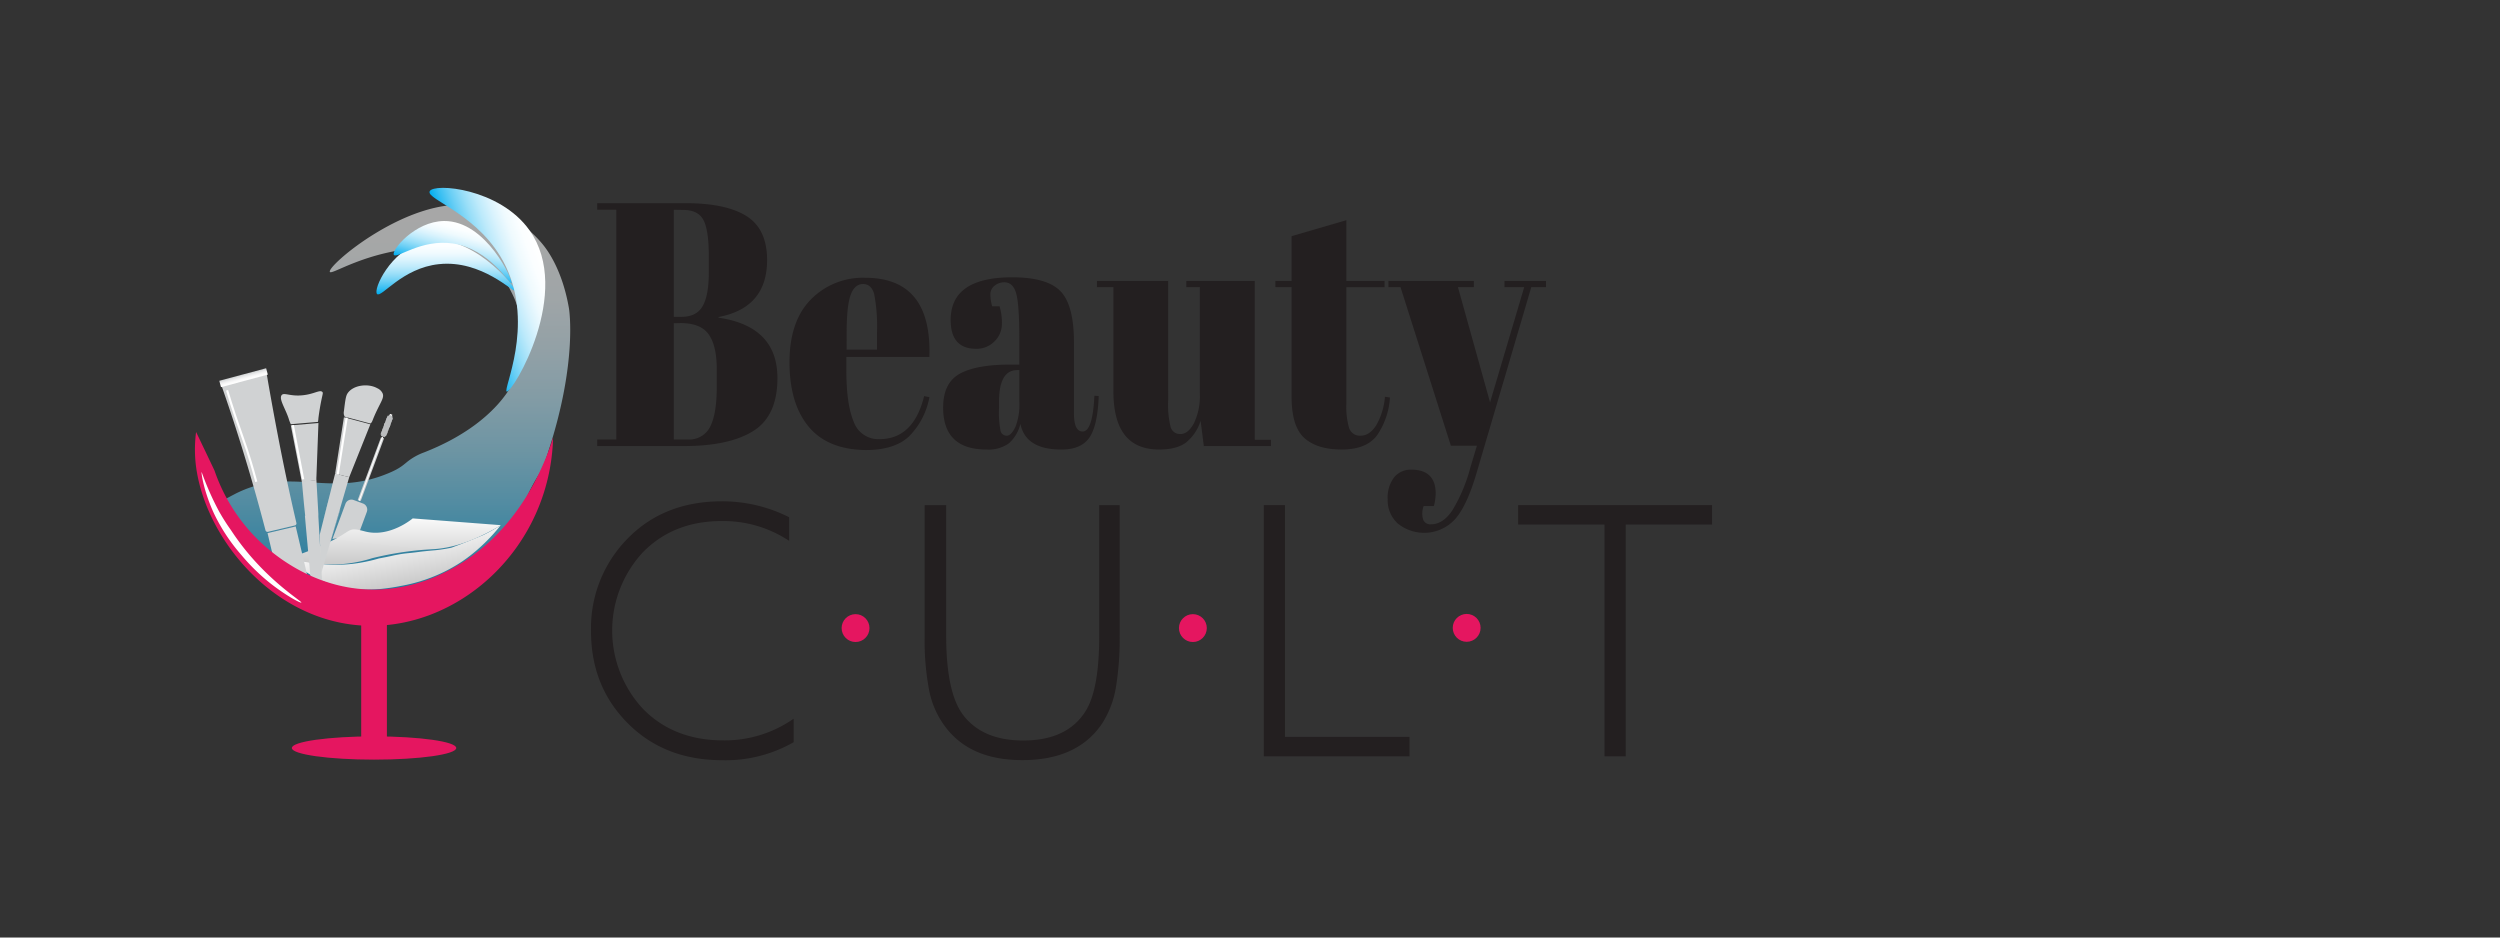 <svg id="Place_your_logo_files_here" data-name="Place your logo files here" xmlns="http://www.w3.org/2000/svg" xmlns:xlink="http://www.w3.org/1999/xlink" viewBox="0 0 576 216"><rect x="0" y="0" width="576" height="216" fill="#333333" stroke="none"/><defs><style>.cls-1{fill:#231f20;}.cls-2{fill:#e51660;}.cls-3{opacity:0.57;fill:url(#linear-gradient);}.cls-4,.cls-5,.cls-6{fill:#d0d2d3;}.cls-10,.cls-11,.cls-12,.cls-5{stroke:#fff;}.cls-11,.cls-12,.cls-5,.cls-6{stroke-miterlimit:10;}.cls-10,.cls-11,.cls-5,.cls-6{stroke-width:0.5px;}.cls-6{stroke:#bbbdbf;}.cls-7{fill:url(#linear-gradient-2);}.cls-8{fill:url(#linear-gradient-3);}.cls-9{fill:url(#linear-gradient-4);}.cls-10,.cls-11,.cls-12{fill:none;stroke-linecap:square;}.cls-10{stroke-linejoin:round;}.cls-12{stroke-width:0.25px;}.cls-13{fill:url(#linear-gradient-5);}.cls-14{fill:url(#linear-gradient-6);}.cls-15{fill:url(#linear-gradient-7);}.cls-16{fill:#fff;}</style><linearGradient id="linear-gradient" x1="90.16" y1="47.17" x2="90.16" y2="137.36" gradientUnits="userSpaceOnUse"><stop offset="0" stop-color="#fff"/><stop offset="0.12" stop-color="#fbfeff"/><stop offset="0.25" stop-color="#effafe"/><stop offset="0.37" stop-color="#daf3fd"/><stop offset="0.5" stop-color="#bdeafb"/><stop offset="0.63" stop-color="#98def8"/><stop offset="0.76" stop-color="#6bcff5"/><stop offset="0.89" stop-color="#36bef2"/><stop offset="1" stop-color="#00adee"/></linearGradient><linearGradient id="linear-gradient-2" x1="124.04" y1="-30.11" x2="123.82" y2="29.12" gradientTransform="translate(-25.94 175.11) rotate(-10.56)" gradientUnits="userSpaceOnUse"><stop offset="0" stop-color="#fff"/><stop offset="1"/></linearGradient><linearGradient id="linear-gradient-3" x1="90.72" y1="118.23" x2="90.5" y2="174.99" gradientTransform="matrix(1, 0, 0, 1, 0, 0)" xlink:href="#linear-gradient-2"/><linearGradient id="linear-gradient-4" x1="191.95" y1="1071.15" x2="191.95" y2="1072.67" gradientTransform="matrix(1, 0, 0, -1, -135.84, 1158.93)" gradientUnits="userSpaceOnUse"><stop offset="0" stop-color="#fff"/><stop offset="0.29" stop-color="#fbfbfb"/><stop offset="0.58" stop-color="#efeff0"/><stop offset="0.88" stop-color="#dadcdd"/><stop offset="1" stop-color="#d0d2d3"/></linearGradient><linearGradient id="linear-gradient-5" x1="104.17" y1="55.42" x2="104.17" y2="67.92" gradientTransform="translate(-1.43 -0.11)" xlink:href="#linear-gradient"/><linearGradient id="linear-gradient-6" x1="211.95" y1="789.07" x2="211.95" y2="800.02" gradientTransform="translate(105.26 -765.26) rotate(14.92)" xlink:href="#linear-gradient"/><linearGradient id="linear-gradient-7" x1="2081.29" y1="2925.8" x2="2081.29" y2="2945.2" gradientTransform="translate(2180.34 -2883.7) rotate(70.34)" xlink:href="#linear-gradient"/></defs><path class="cls-1" d="M136.17,145.4a29.37,29.37,0,0,1,8.39-21.27q8.4-8.62,21.75-8.63a34.26,34.26,0,0,1,15.51,3.67v5.44a27.46,27.46,0,0,0-15.51-4.56q-11.19,0-18.23,7.24a26.51,26.51,0,0,0,.08,36.05q7.11,7.24,18.47,7.24a27.63,27.63,0,0,0,16.23-5V171a31.53,31.53,0,0,1-16.47,4.15q-13.27,0-21.75-8.51T136.17,145.4Z"/><path class="cls-1" d="M218.11,167.86a20.47,20.47,0,0,1-4-8.63,60.88,60.88,0,0,1-1.07-12.48V116.38H218v30q0,13.36,4,18.47,4.47,5.76,13.75,5.76,10.16,0,14.39-6.8,3.12-5,3.12-17.26V116.38h4.71v29.9a68.83,68.83,0,0,1-.88,12.19,22.12,22.12,0,0,1-3.19,8.27q-5.68,8.4-18.39,8.39Q223.86,175.13,218.11,167.86Z"/><path class="cls-1" d="M291.18,174.26V116.38h4.88v53.4h28.69v4.48Z"/><path class="cls-1" d="M369.68,174.26V120.85h-19.9v-4.47h44.68v4.47h-19.9v53.41Z"/><circle class="cls-2" cx="337.92" cy="144.66" r="3.21"/><circle class="cls-2" cx="197.12" cy="144.71" r="3.21"/><circle class="cls-2" cx="274.84" cy="144.71" r="3.21"/><path class="cls-1" d="M137.6,46.81h20.28q9.44,0,14.15,3t4.71,10.11q0,11-11.19,13.12v.15q13.57,2,13.57,13.91,0,8.72-5.56,12.2t-16,3.47H137.6v-1.52H142V48.33H137.6Zm17.64,1.52V73H157q3.52,0,4.92-2.52t1.39-7.72V59q0-5.91-1.22-8.27t-4.68-2.36Zm0,26.14v26.78h3.18a5.34,5.34,0,0,0,5.23-3c1-2,1.49-5,1.49-9V85q0-5.28-1.83-7.92t-6.51-2.64Z"/><path class="cls-1" d="M186.28,98.26q-4.38-5.33-4.38-14.79T186.82,69a16.74,16.74,0,0,1,12.52-5q15.39,0,14.79,18.23H195v3.12q0,7.83,1.7,11.83a6,6,0,0,0,5.9,4q7.88,0,10.32-9.92l1.22.24a17.23,17.23,0,0,1-4.65,9q-3.36,3.2-10.08,3.19Q190.65,103.57,186.28,98.26Zm8.78-17.71h7V76.63a39.62,39.62,0,0,0-.64-8.83c-.43-1.57-1.29-2.36-2.58-2.36s-2.24.84-2.85,2.52-.92,4.57-.92,8.67Z"/><path class="cls-1" d="M232.85,84h2V77.83q0-7.59-.71-10.19c-.48-1.73-1.39-2.6-2.75-2.6a3.48,3.48,0,0,0-2.2.76,2.48,2.48,0,0,0-1,2.08,9.38,9.38,0,0,0,.41,2.68h1.69a12.91,12.91,0,0,1,.55,4,5.6,5.6,0,0,1-1.7,4.08,5.73,5.73,0,0,1-4.27,1.72q-5.83,0-5.84-6.64,0-9.82,14.18-9.83,8.07,0,11.16,3.24T247.44,79V95.26q0,4.15,2,4.16,2.31,0,2.71-8.24l1,.08q-.27,7-2.24,9.68t-6.44,2.63q-8.15,0-9.37-5.91a8.74,8.74,0,0,1-2.64,4.47,8,8,0,0,1-5.16,1.44q-10,0-10-9.67,0-5.67,3.83-7.79T232.85,84Zm-2.34,15.19a1.45,1.45,0,0,0,1.43,1.2c.7,0,1.35-.68,2-2a13.91,13.91,0,0,0,.92-5.64V85.27h-.47q-4.22,0-4.21,7.27v1.28A23.22,23.22,0,0,0,230.51,99.18Z"/><path class="cls-1" d="M292.83,102.77H277.36l-.74-5.83a10.38,10.38,0,0,1-3.23,4.91c-1.42,1.15-3.54,1.72-6.34,1.72q-10.51,0-10.52-13.35V66.16h-3.8V64.72h16.42V92.14a21.47,21.47,0,0,0,.58,6.32A2.24,2.24,0,0,0,272,100c1.15,0,2.18-.83,3.08-2.48a14.4,14.4,0,0,0,1.36-6.88V66.16h-3.12V64.72H289.1v36.61h3.73Z"/><path class="cls-1" d="M297.58,91.34V66.16h-3.73V64.72h3.73V54.41l12.62-3.68v14H319v1.44H310.2V93.1a17.29,17.29,0,0,0,.64,5.52,2.59,2.59,0,0,0,2.68,1.76q2,0,3.57-2.4a15.69,15.69,0,0,0,2-6.56l1.15.16a17.16,17.16,0,0,1-3,8.76q-2.44,3.22-8.08,3.23t-8.61-2.63Q297.57,98.3,297.58,91.34Z"/><path class="cls-1" d="M319.9,66.16V64.72h19.68v1.44h-3.67l7.4,26.54,7.87-26.54h-4.55V64.72h9.57v1.44h-3.39l-12.69,43.09q-2.24,7.52-5,10.51a9.66,9.66,0,0,1-13.09.84,7.22,7.22,0,0,1-2.31-5.52,7.73,7.73,0,0,1,1.49-5.11,4.93,4.93,0,0,1,3.94-1.76q5.63,0,5.63,5.52a12.55,12.55,0,0,1-.41,2.87H328a5,5,0,0,0-.14,3,1.73,1.73,0,0,0,1.83,1.2q2.79,0,4.95-3.24a37.49,37.49,0,0,0,4.14-9.87l1.5-5h-6L322.68,66.16Z"/><path class="cls-3" d="M126.39,103.83c6.74-20.7,4.7-32.77,4.7-32.77-1.52-8.94-5.07-13.53-5.86-14.53a25.35,25.35,0,0,0-5.87-5.35,28.91,28.91,0,0,0-10.7-3.82C94,45.3,75.25,61.28,76,62.65c.46.79,8.15-4.77,21.41-5.61,7.2-.45,10.77.82,13.25,2.3a19.06,19.06,0,0,1,7.13,7.9c4.61,8.82,1.53,18,.77,20.13,0,0-3.6,10.08-20.77,16.83a13.92,13.92,0,0,0-3.06,1.54c-1.63,1.08-2,2-5.53,3.41-13.58,5.57-22.39-1.9-35.2,4.73-.51.27-1.11.58-1.72.92-1.63.91-3.21,2-3.37,3-.25,1.7,3.19,3.35,6.77,5.66,5.24,3.37,6.93,5.65,9.47,7.55,7,5.26,23.51,9.8,37.89,2.52,9.25-4.68,16.18-13.51,17.76-17.62,0-.14.15-.39.29-.74a41.93,41.93,0,0,1,3.26-6.14A28.76,28.76,0,0,0,126.39,103.83Z"/><path class="cls-4" d="M76.59,124.18l1.16-3.12,1.85-5a1.45,1.45,0,0,1,1.87-.86l2.17.81a1.5,1.5,0,0,1,.88,1.92L84,119.33l-1.45,3.91"/><polygon class="cls-4" points="88.48 101 88.14 100.87 87.79 100.74 82.42 115.18 83.11 115.43 88.48 101"/><line class="cls-4" x1="90.01" y1="95.85" x2="82.79" y2="115.28"/><path class="cls-5" d="M89.77,95.59l.55.2"/><path class="cls-6" d="M89.53,95.79l.83.31"/><path class="cls-6" d="M89.22,96l1.25.47"/><path class="cls-6" d="M89.12,96.27l1.24.47"/><path class="cls-6" d="M89,96.55l1.25.46"/><path class="cls-6" d="M88.91,96.83l1.25.46"/><path class="cls-6" d="M88.81,97.1l1.25.47"/><path class="cls-5" d="M88.6,97.66l1.25.46"/><path class="cls-6" d="M88.6,97.66l1.25.46"/><path class="cls-6" d="M88.49,97.94l1.25.47"/><path class="cls-6" d="M88.39,98.21l1.25.46"/><path class="cls-6" d="M88.29,98.49l1.24.46"/><path class="cls-6" d="M88.18,98.76l1.25.46"/><path class="cls-6" d="M88.7,97.39l1.25.47"/><path class="cls-6" d="M88.07,99l1.25.46"/><path class="cls-6" d="M88,99.31l1.25.46"/><path class="cls-6" d="M87.86,99.58l1.25.46"/><path class="cls-6" d="M87.75,99.85l1.25.47"/><path class="cls-6" d="M87.85,100.2l.86.32"/><g id="lips"><path class="cls-7" d="M91.86,127.75c1-.18,1.62-.24,2.78-.36,2-.22,1.65-.22,3.36-.4,2-.21,2.3-.19,3.5-.36s2-.33,2.53-.45l1.9-.71c2.46-.94,5.4-2.19,5.4-2.19.64-.31,1.5-.75,2.48-1.32s1.37-.87,1.41-.82-3.65,4.85-9,8.39A37,37,0,0,1,93,134.88c-4,.79-12.74,2.49-21-2.18a24.16,24.16,0,0,1-5.52-4.34,38.62,38.62,0,0,0,4,1,32.66,32.66,0,0,0,13.15.18,35.45,35.45,0,0,0,3.7-.88c1.27-.23,2.3-.44,3-.6S91.32,127.85,91.86,127.75Z"/><path class="cls-8" d="M78.37,130a34.35,34.35,0,0,1-9.32-.8c-.94-.19-1.72-.38-2.25-.52l-.83.13.79-.26c2.8-1,5-1.81,6.7-2.55s3-1.39,4-1.93c3.58-2,3-2.56,6.25-1.73l.38.1c5.71,1.51,11-3,11-3L115.41,121c-6.87,4.14-11.9,5.28-15.3,5.51-1,.07-2.94.14-5.85.51a73.17,73.17,0,0,0-8.52,1.59A30.69,30.69,0,0,1,78.37,130Z"/></g><path class="cls-4" d="M75.36,116.62s0,.08,0,.22c.32-1.32.65-2.64,1-4s.64-2.48,1-3.71h0"/><path class="cls-4" d="M78.35,117.29c0,.06,0,.13,0,.19s-.08.27-.12.42c-1.44,4.88-3.16,10.77-4.36,14.81"/><path class="cls-4" d="M71.24,132.64l-.3,1.19c-.19.75-.64,2.6-.15,3.25a.76.76,0,0,0,.87.23,1.55,1.55,0,0,0,.28-.15"/><path class="cls-4" d="M73.35,124.38c.57-2.23,1.23-4.77,2-7.57a1.33,1.33,0,0,1,0-.19h0"/><path class="cls-4" d="M79.24,96.14l6.09,1.62-4.87,12.18-3.25-.81Z"/><path class="cls-4" d="M79.41,96a2.75,2.75,0,0,1-.17-.45,1.9,1.9,0,0,1,0-.82c.28-2.3.42-3.45.81-4.06,1.28-2,4.82-2.4,6.9-1.21a2.41,2.41,0,0,1,1.22,1.21c.32.87-.22,1.61-1.22,3.66-1.31,2.7-1.08,2.88-1.62,3.25"/><polygon class="cls-4" points="77.21 109.13 80.46 109.94 74.04 131.98 73.64 123.27 77.21 109.13"/><path class="cls-4" d="M70.33,132.57l-5.62,1.33a.47.47,0,0,1-.55-.37L63.1,129l-1.46-6.18,6.49-1.53,1.46,6.17L70.66,132A.46.46,0,0,1,70.33,132.57Z"/><path class="cls-4" d="M67.94,121.06l-6.19,1.47a.48.48,0,0,1-.58-.35c-1.68-6.46-3.57-13.13-5.72-20q-2.13-6.82-4.39-13.26l10.4-2.71q1.17,6.87,2.54,14,2,10.45,4.3,20.31A.48.48,0,0,1,67.94,121.06Z"/><rect class="cls-9" x="50.53" y="86.26" width="11.17" height="1.52" transform="translate(-20.61 17.49) rotate(-15)"/><path class="cls-4" d="M74.44,137.62a3,3,0,0,1-.65,2.24.82.82,0,0,1-.92.08,1.51,1.51,0,0,1-.46-.65,9.4,9.4,0,0,1-.5-2.52c0-.47-.12-1.15-.2-2-.29-3.12-.81-8.66-1.45-15.83a1.49,1.49,0,0,0,0-.21h0l.07.23c-.15-1.38-.29-2.76-.42-4.16s-.24-2.6-.35-3.89l3.31-.33c0-.19,0-.37,0-.55.06,1.11.25,4.36.48,8.33a1.34,1.34,0,0,1,0,.2l0,.44c.14,2.38.29,5,.43,7.52.18,3,.35,6,.48,8.33C74.35,135.91,74.4,136.85,74.44,137.62Z"/><path class="cls-4" d="M64.87,91.07c.52-.75,1.92.31,4.84,0,2.67-.25,4-1.37,4.57-.75.23.26,0,.47-.49,3.2-.21,1.19-.35,2.2-.43,2.84,0,.33-.08.61-.1.84L67,97.74c-.08-.17-.14-.31-.17-.39a5.68,5.68,0,0,1-.28-.78C65.82,94.23,64.23,92,64.87,91.07Z"/><path class="cls-4" d="M72.88,109.69l0,.88-3.31.57S67,98,67,98l6.28-.53h.09l-.48,12.8"/><ellipse class="cls-2" cx="86.18" cy="172.34" rx="18.94" ry="2.68"/><rect class="cls-2" x="83.22" y="139.35" width="5.92" height="32.99"/><path class="cls-2" d="M127.43,100.83c-.68,25.59-22,44.63-44.05,43.29C61.92,142.8,46.29,122.54,45,105.88a30.86,30.86,0,0,1,.18-6.35q2.13,4.44,4.24,8.88A41.1,41.1,0,0,0,59,123.91c2.64,2.67,12.75,12.15,27.65,11.93a37.12,37.12,0,0,0,16.56-4.35C119.89,123,125.89,105.78,127.43,100.83Z"/><path class="cls-10" d="M67.51,98.19l2.29,12"/><path class="cls-10" d="M79.84,96.47l-2,12.61"/><path class="cls-11" d="M52.39,90.16c.39,1.29,1,3.3,1.82,5.75,1.15,3.44,1.71,4.81,2.62,7.57.55,1.69,1.33,4.18,2.15,7.28"/><path class="cls-12" d="M88.12,100.77c-1.75,4.87-3.47,9.46-5.33,14.47"/><path class="cls-13" d="M97.32,55.74c-7.39,2.08-11.42,11-10.45,12s5.77-6,14.27-6.88c9.84-1.05,17.21,6.68,17.59,6.12S108.1,52.72,97.32,55.74Z"/><path class="cls-14" d="M102.28,50.92c-6.72.09-12.15,6.75-11.54,7.79S97,55,104.36,56.1c8.57,1.32,13.07,9.53,13.51,9.14S112.09,50.8,102.28,50.92Z"/><path class="cls-15" d="M122,53.06c-6.88-9.72-22.06-10.94-23-9s11.74,5.32,17.51,17.27c6.68,13.82-.77,28.63.24,28.89C118.11,90.52,132.09,67.24,122,53.06Z"/><path class="cls-16" d="M46.47,108.78c-.17,0,.49,4.52,2.88,9.63a42.07,42.07,0,0,0,6.26,9.46,46.25,46.25,0,0,0,6.82,6.64c3.31,2.59,6.8,4.53,7,4.31s-6.15-4-12.33-11.43a57.73,57.73,0,0,1-3.9-5.27,46.33,46.33,0,0,1-2.7-4.24A65.54,65.54,0,0,1,46.47,108.78Z"/></svg>